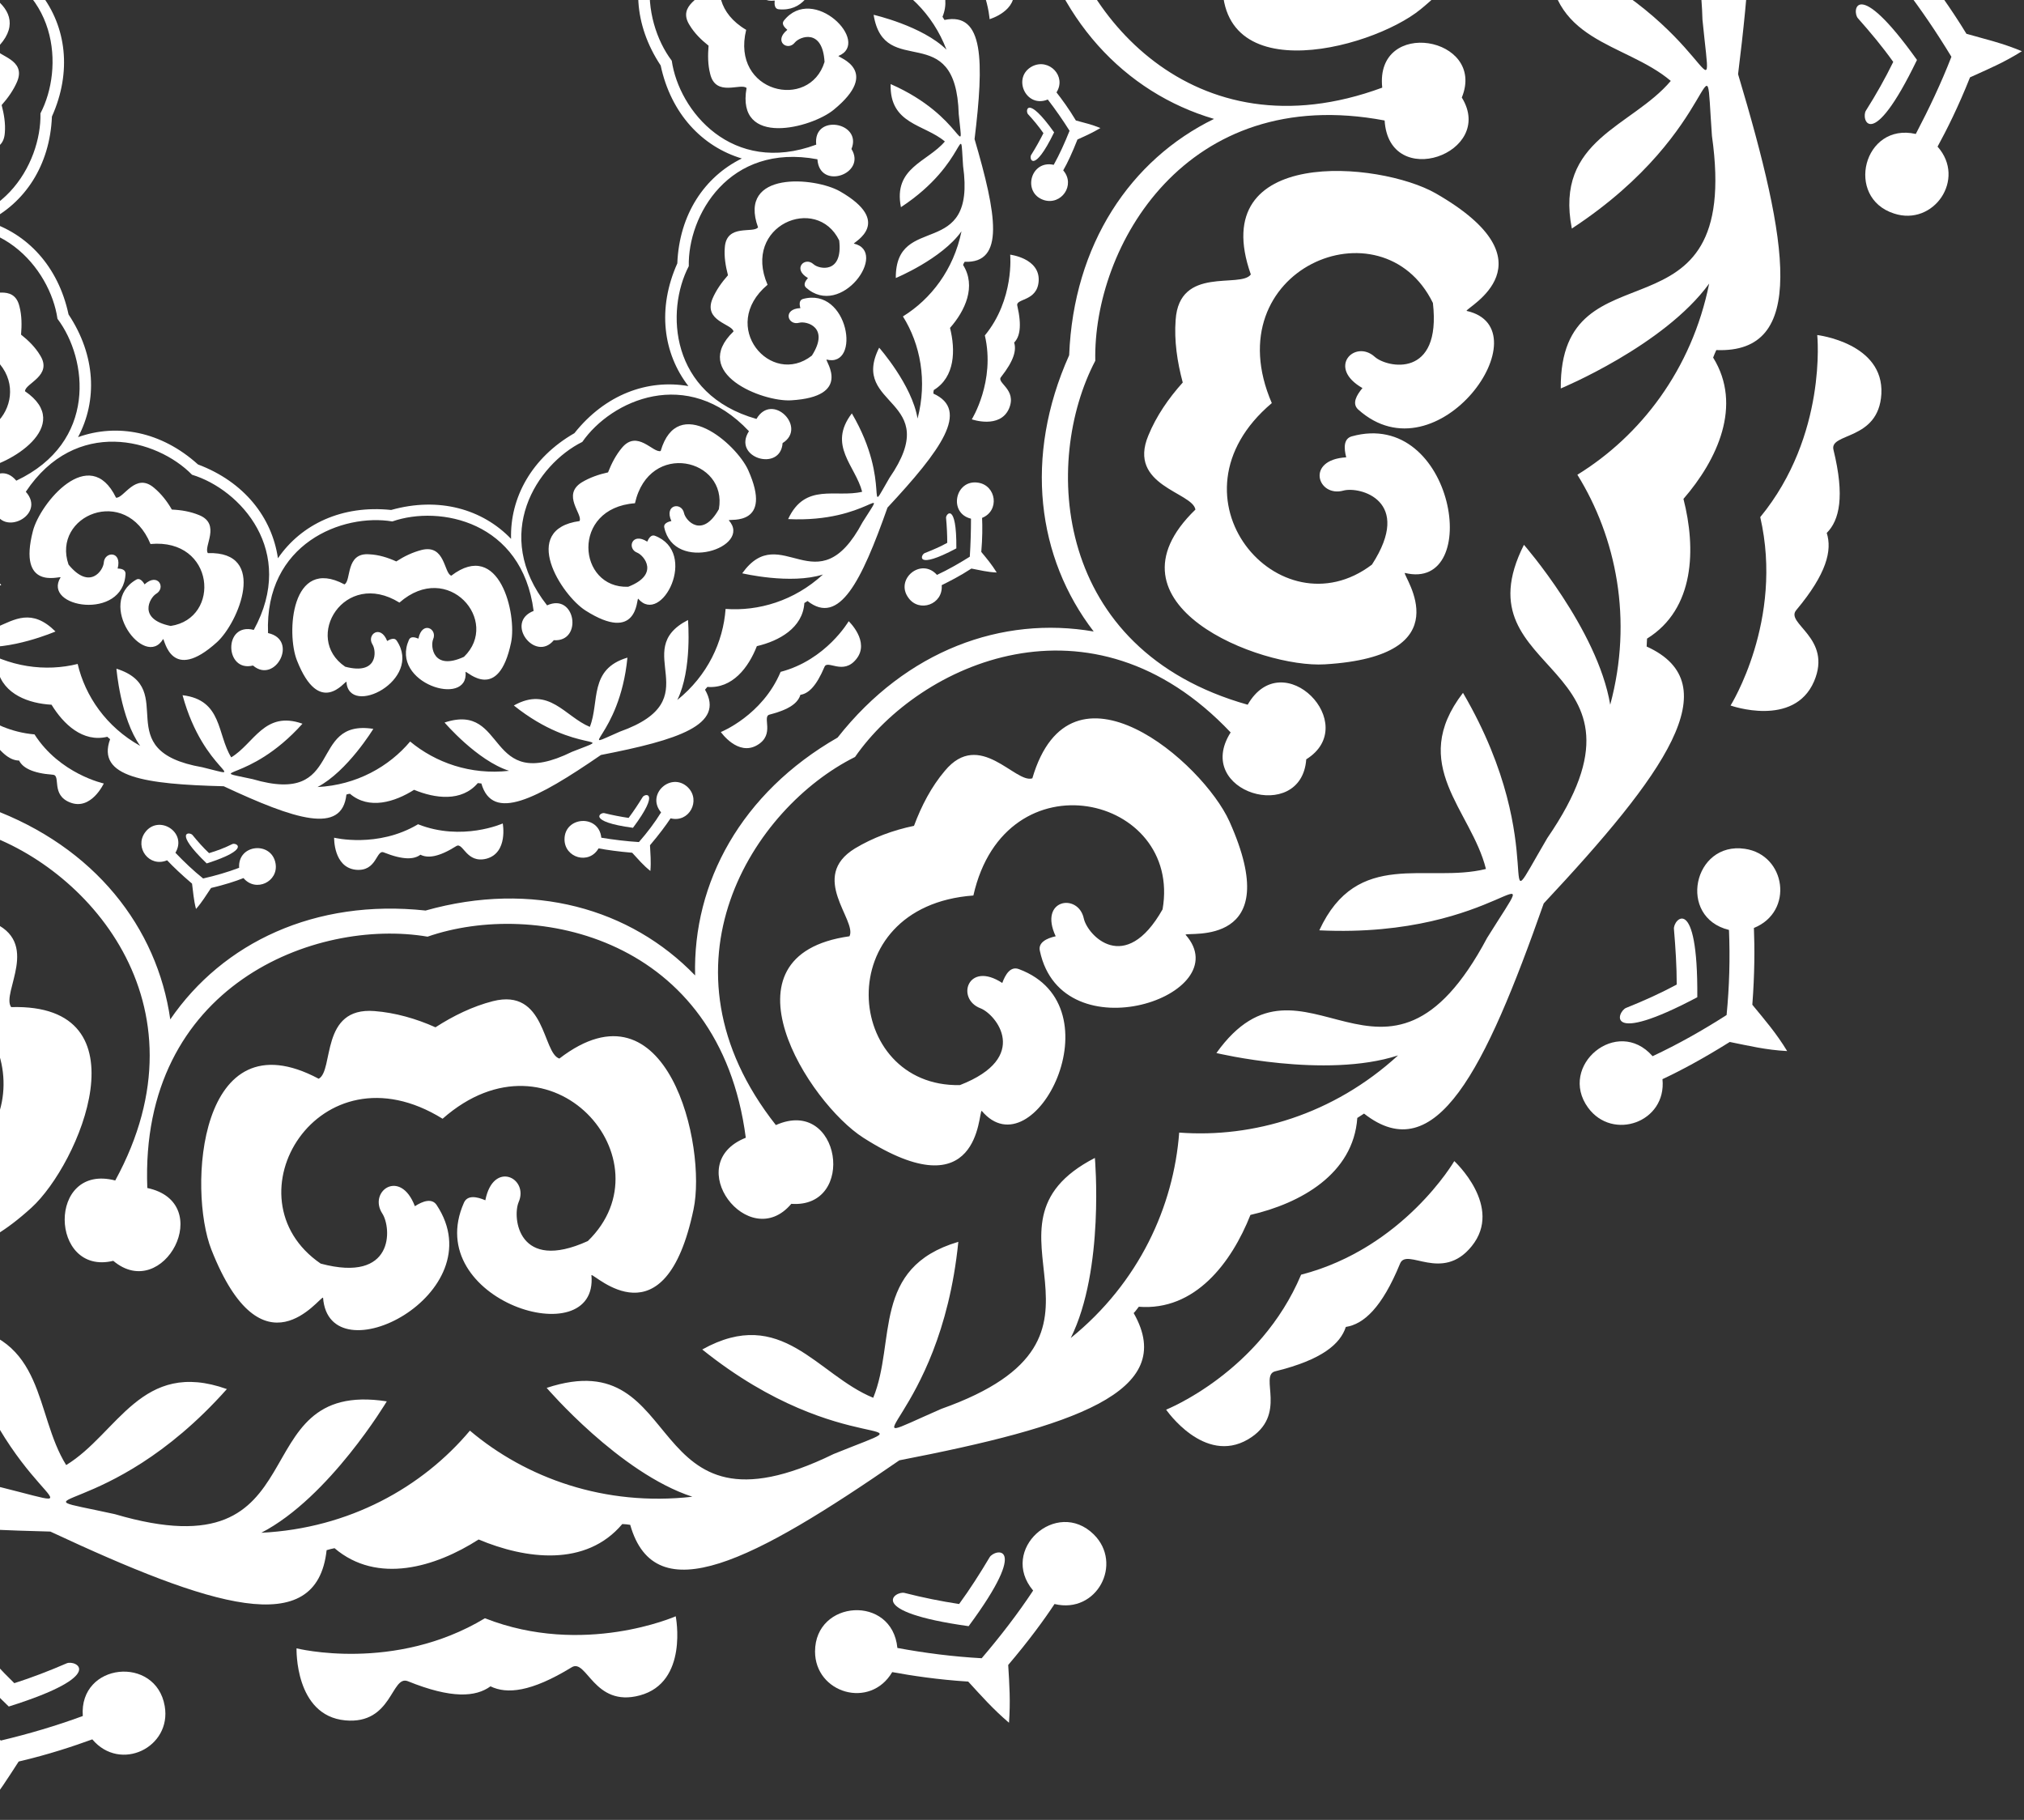 <svg width="119" height="107" viewBox="0 0 119 107" fill="none" xmlns="http://www.w3.org/2000/svg">
<rect x="0" y="0" width="119" height="107" fill="#333333" stroke="none"/>
<path d="M114.732 3.338C114.127 4.897 113.406 6.41 112.638 7.876C109.566 7.178 108.449 11.623 111.358 12.554C113.685 13.322 115.617 10.529 113.918 8.621C114.477 7.597 115.151 6.247 115.826 4.548C116.897 4.059 117.804 3.687 118.875 3.012C117.711 2.524 116.757 2.314 115.617 1.988C114.663 0.429 113.755 -0.804 113.057 -1.712C114.407 -3.876 112.056 -6.296 109.892 -5.156C107.193 -3.736 109.031 0.429 111.94 -0.758C112.941 0.546 113.871 1.919 114.732 3.338Z" fill="white"/>
<path d="M101.514 59.678C100.095 60.586 98.652 61.4 97.163 62.098C95.091 59.724 91.577 62.657 93.369 65.124C94.812 67.102 98 65.984 97.744 63.448C98.792 62.959 100.141 62.238 101.701 61.261C102.864 61.493 103.795 61.726 105.075 61.796C104.423 60.725 103.772 59.98 103.027 59.073C103.167 57.258 103.167 55.722 103.12 54.558C105.494 53.604 105.005 50.253 102.585 49.904C99.56 49.462 98.605 53.93 101.654 54.675C101.724 56.35 101.677 58.002 101.514 59.678Z" fill="white"/>
<path d="M57.718 97.494C56.042 97.401 54.39 97.192 52.761 96.889C52.458 93.747 47.92 94.05 47.92 97.099C47.92 99.542 51.155 100.519 52.458 98.309C53.599 98.518 55.111 98.751 56.926 98.867C57.718 99.728 58.369 100.473 59.323 101.287C59.416 100.031 59.347 99.053 59.277 97.89C60.464 96.493 61.371 95.26 62 94.306C64.49 94.911 66.049 91.932 64.303 90.21C62.116 88.069 58.718 91.118 60.743 93.515C59.835 94.888 58.811 96.214 57.718 97.494Z" fill="white"/>
<path d="M0.051 102.334C-1.252 101.264 -2.462 100.123 -3.603 98.936C-1.997 96.237 -5.86 93.793 -7.652 96.26C-9.095 98.238 -7.047 100.938 -4.696 99.914C-3.905 100.752 -2.811 101.822 -1.415 102.986C-1.275 104.149 -1.206 105.127 -0.88 106.36C-0.065 105.406 0.447 104.568 1.098 103.567C2.89 103.149 4.333 102.66 5.427 102.264C7.079 104.219 10.104 102.73 9.685 100.309C9.173 97.308 4.636 97.75 4.868 100.891C3.286 101.473 1.703 101.938 0.051 102.334Z" fill="white"/>
<path d="M111.312 3.64C110.846 4.594 110.311 5.548 109.706 6.503C109.404 6.968 110.009 9.109 112.708 3.524C109.101 -1.526 108.868 0.685 109.241 1.08C109.985 1.918 110.683 2.756 111.312 3.64Z" fill="white"/>
<path d="M98.582 57.886C97.628 58.398 96.651 58.84 95.603 59.259C95.092 59.468 94.3 61.539 99.792 58.631C99.839 52.417 98.35 54.069 98.419 54.628C98.513 55.745 98.582 56.815 98.582 57.886Z" fill="white"/>
<path d="M56.391 94.306C55.321 94.143 54.273 93.933 53.18 93.654C52.644 93.515 50.783 94.748 56.95 95.609C60.65 90.606 58.462 91.071 58.183 91.56C57.601 92.537 57.02 93.445 56.391 94.306Z" fill="white"/>
<path d="M0.842 98.96C0.074 98.215 -0.67 97.401 -1.392 96.54C-1.741 96.121 -3.975 96.028 0.516 100.333C6.451 98.471 4.403 97.564 3.914 97.796C2.89 98.239 1.866 98.634 0.842 98.96Z" fill="white"/>
<path d="M107.402 31.334C108.147 30.589 108.473 29.192 107.798 26.447C107.542 25.422 110.451 25.934 110.614 23.165C110.776 20.163 106.844 19.698 106.844 19.698C106.844 19.698 107.449 25.585 103.493 30.403C104.889 36.476 101.747 41.48 101.747 41.48C101.747 41.48 105.471 42.806 106.657 40.06C107.751 37.5 104.935 36.663 105.61 35.871C107.402 33.73 107.728 32.357 107.402 31.334Z" fill="white"/>
<path d="M79.127 78.016C80.174 77.853 81.245 76.899 82.316 74.292C82.711 73.315 84.782 75.433 86.528 73.268C88.413 70.941 85.504 68.265 85.504 68.265C85.504 68.265 82.525 73.385 76.498 74.944C74.077 80.692 68.562 82.879 68.562 82.879C68.562 82.879 70.796 86.137 73.379 84.625C75.776 83.205 73.984 80.855 74.985 80.622C77.731 79.947 78.802 79.016 79.127 78.016Z" fill="white"/>
<path d="M28.838 99.146C29.792 99.611 31.211 99.495 33.608 98.029C34.493 97.47 34.912 100.403 37.611 99.681C40.497 98.913 39.729 95.027 39.729 95.027C39.729 95.027 34.306 97.424 28.512 95.143C23.183 98.355 17.435 96.912 17.435 96.912C17.435 96.912 17.318 100.868 20.297 101.147C23.066 101.403 22.997 98.471 23.974 98.843C26.557 99.891 27.977 99.774 28.838 99.146Z" fill="white"/>
<path d="M17.761 -32.756C11.454 -30.569 0.586 -32.756 -0.95 -44.578C2.913 -46.114 -1.136 -51.42 -3.626 -48.465C-7.489 -48.744 -6.535 -42.135 -2.718 -43.834C4.659 -34.478 -1.392 -25.17 -7.373 -22.215C-11.189 -16.722 -21.266 -12.115 -29.457 -20.772C-27.223 -24.286 -33.623 -26.194 -33.902 -22.354C-37.183 -20.306 -32.529 -15.536 -30.435 -19.143C-18.962 -15.908 -18.38 -4.831 -21.475 1.08C-21.335 7.759 -26.781 17.417 -38.486 15.206C-38.742 11.04 -45.049 13.274 -43.025 16.556C-44.491 20.14 -37.905 21.28 -38.347 17.137C-27.177 13.018 -20.195 21.629 -19.218 28.238C-15.168 33.567 -13.912 44.575 -24.687 49.671C-27.34 46.459 -31.133 51.952 -27.549 53.418C-26.618 57.164 -20.637 54.232 -23.43 51.114C-16.797 41.2 -6.093 44.086 -1.415 48.856C4.984 50.788 12.478 58.956 6.776 69.405C2.75 68.358 2.913 75.037 6.66 74.129C9.616 76.619 12.734 70.708 8.661 69.847C8.196 57.932 18.552 53.953 25.138 55.07C31.444 52.882 42.312 55.07 43.848 66.892C39.985 68.428 44.034 73.734 46.524 70.778C50.387 71.057 49.433 64.448 45.617 66.147C38.239 56.792 44.29 47.483 50.271 44.505C54.087 39.013 64.164 34.405 72.355 43.062C70.121 46.576 76.521 48.484 76.8 44.644C80.081 42.596 75.427 37.826 73.356 41.433C61.883 38.198 61.301 27.121 64.397 21.21C64.257 14.531 69.702 4.873 81.408 7.084C81.664 11.25 87.97 9.016 85.946 5.734C87.412 2.151 80.826 1.01 81.268 5.153C70.098 9.272 63.117 0.661 62.139 -5.948C58.09 -11.277 56.833 -22.284 67.608 -27.381C70.261 -24.169 74.054 -29.661 70.47 -31.127C69.54 -34.874 63.559 -31.942 66.351 -28.824C59.742 -18.91 49.014 -21.796 44.336 -26.566C37.937 -28.498 30.444 -36.666 36.145 -47.115C40.171 -46.068 40.008 -52.747 36.261 -51.839C33.306 -54.329 30.187 -48.418 34.26 -47.557C34.702 -35.619 24.346 -31.639 17.761 -32.756ZM-8.397 -59.844C-5.092 -58.495 -3.021 -54.399 1.657 -57.005C-6.721 -63.731 -12.399 -60.589 -6.069 -63.149C5.45 -68.781 2.401 -56.493 10.802 -59.263C10.802 -59.263 6.52 -64.266 2.238 -65.662C7.381 -66.244 12.012 -64.569 15.317 -61.776C18.11 -65.104 22.415 -67.524 27.581 -67.78C23.578 -65.709 20.204 -60.054 20.204 -60.054C28.931 -58.704 23.881 -70.317 36.191 -66.686C42.87 -65.22 36.75 -67.361 29.606 -59.332C34.632 -57.541 36.005 -61.939 39.054 -63.8C40.939 -60.775 40.194 -56.237 45.523 -55.586C42.684 -65.942 36.261 -66.756 42.894 -65.104C55.53 -62.893 45.826 -54.725 54.273 -52.048C54.273 -52.048 53.761 -58.611 51.108 -62.241C55.623 -59.705 58.369 -55.632 59.416 -51.397C63.629 -52.444 68.515 -51.886 72.867 -49.07C68.422 -49.745 62.372 -47.161 62.372 -47.161C68.655 -40.925 71.378 -53.305 79.197 -43.136C83.735 -38.016 80.035 -43.345 69.539 -41.064C72.565 -36.643 76.242 -39.412 79.802 -39.133C79.546 -35.572 76.288 -32.338 80.198 -28.684C83.991 -38.737 79.267 -43.182 83.665 -37.923C92.578 -28.707 79.942 -27.8 85.201 -20.679C85.201 -20.679 88.645 -26.287 88.622 -30.802C90.763 -26.101 90.6 -21.167 88.971 -17.165C92.997 -15.536 96.627 -12.208 98.489 -7.367C95.278 -10.532 88.855 -11.998 88.855 -11.998C90.274 -3.272 99.746 -11.672 100.095 1.15C100.77 7.969 100.909 1.476 91.066 -2.829C90.926 2.523 95.51 2.453 98.233 4.757C95.929 7.48 91.391 8.201 92.415 13.437C101.398 7.55 100.165 1.173 100.653 7.992C102.445 20.698 91.694 13.996 91.764 22.839C91.764 22.839 97.837 20.326 100.49 16.672C99.466 21.745 96.441 25.632 92.741 27.912C95.022 31.589 96.022 36.429 94.672 41.433C93.928 36.988 89.599 32.031 89.599 32.031C85.62 39.92 98.233 38.71 90.972 49.275C87.505 55.186 91.438 50.02 86.016 40.735C82.758 44.97 86.504 47.623 87.365 51.09C83.898 51.952 79.802 49.857 77.568 54.698C88.296 55.21 91.066 49.322 87.435 55.14C81.408 66.473 76.66 54.721 71.518 61.912C71.518 61.912 77.917 63.448 82.199 62.051C78.383 65.542 73.659 66.915 69.33 66.589C69.004 70.918 66.98 75.409 62.954 78.667C64.955 74.641 64.373 68.079 64.373 68.079C56.508 72.128 67.422 78.551 55.344 82.833C49.061 85.579 55.274 83.694 56.344 73.012C51.225 74.525 52.691 78.877 51.341 82.181C48.037 80.831 45.965 76.736 41.288 79.342C49.666 86.067 55.344 82.926 49.014 85.486C37.495 91.117 40.543 78.83 32.142 81.599C32.142 81.599 36.424 86.603 40.706 87.999C35.563 88.581 30.932 86.905 27.628 84.113C24.835 87.441 20.53 89.861 15.364 90.117C19.366 88.046 22.741 82.391 22.741 82.391C14.014 81.041 19.064 92.653 6.753 89.023C0.074 87.557 6.195 89.698 13.339 81.669C8.312 79.877 6.939 84.275 3.891 86.137C2.006 83.112 2.727 78.551 -2.579 77.922C0.26 88.278 6.683 89.093 0.051 87.441C-12.585 85.23 -2.881 77.061 -11.329 74.385C-11.329 74.385 -10.817 80.948 -8.164 84.578C-12.678 82.041 -15.425 77.969 -16.472 73.734C-20.684 74.781 -25.571 74.222 -29.923 71.406C-25.478 72.081 -19.427 69.498 -19.427 69.498C-25.71 63.261 -28.433 75.642 -36.252 65.472C-40.79 60.352 -37.09 65.682 -26.595 63.401C-29.62 58.98 -33.297 61.749 -36.858 61.47C-36.602 57.909 -33.343 54.674 -37.253 51.021C-41.046 61.074 -36.322 65.519 -40.721 60.26C-49.634 51.044 -36.997 50.136 -42.257 43.015C-42.257 43.015 -45.701 48.624 -45.677 53.138C-47.818 48.438 -47.679 43.504 -46.026 39.501C-50.053 37.872 -53.683 34.544 -55.544 29.704C-52.333 32.869 -45.91 34.335 -45.91 34.335C-47.33 25.608 -56.801 34.009 -57.15 21.187C-57.825 14.368 -57.965 20.861 -48.121 25.166C-47.981 19.814 -52.566 19.884 -55.288 17.58C-52.985 14.857 -48.447 14.136 -49.471 8.899C-58.453 14.787 -57.22 21.163 -57.709 14.345C-59.501 1.639 -48.749 8.341 -48.819 -0.502C-48.819 -0.502 -54.893 2.011 -57.546 5.665C-56.522 0.592 -53.497 -3.295 -49.797 -5.575C-52.077 -9.252 -53.078 -14.093 -51.728 -19.096C-50.983 -14.651 -46.655 -9.694 -46.655 -9.694C-42.675 -17.584 -55.288 -16.373 -48.028 -26.939C-44.56 -32.849 -48.493 -27.683 -43.071 -18.398C-39.813 -22.633 -43.56 -25.286 -44.421 -28.754C-40.953 -29.615 -36.858 -27.52 -34.623 -32.361C-45.352 -32.873 -48.121 -26.985 -44.491 -32.803C-38.463 -44.136 -33.716 -32.384 -28.573 -39.575C-28.573 -39.575 -34.973 -41.111 -39.255 -39.715C-35.438 -43.205 -30.714 -44.578 -26.385 -44.252C-26.083 -48.581 -24.035 -53.072 -20.009 -56.33C-22.01 -52.304 -21.429 -45.742 -21.429 -45.742C-13.563 -49.791 -24.477 -56.214 -12.399 -60.496C-6.116 -63.242 -12.329 -61.357 -13.4 -50.675C-8.28 -52.188 -9.77 -56.54 -8.397 -59.844ZM16.876 -43.415C10.453 -37.76 3.472 -45.882 8.336 -50.606C12.431 -52.467 12.78 -49.233 12.408 -48.325C11.78 -46.906 13.897 -45.835 14.363 -48.209C14.852 -47.999 15.41 -47.883 15.62 -48.348C18.179 -54.096 7.684 -57.354 8.126 -52.607C7.94 -52.514 3.798 -56.749 2.122 -48.744C1.331 -45.02 3.658 -34.99 10.011 -39.877C11.012 -39.552 10.802 -35.712 13.921 -36.503C15.108 -36.806 16.248 -37.364 17.295 -38.039C18.435 -37.527 19.669 -37.178 20.879 -37.085C24.09 -36.829 23.253 -40.576 24.16 -41.064C31.235 -37.294 31.863 -47.58 30.467 -51.118C27.465 -58.727 24.114 -53.864 23.904 -53.933C23.555 -58.681 13.758 -53.724 17.225 -48.488C17.505 -48.069 18.04 -48.255 18.505 -48.558C19.366 -46.3 21.274 -47.697 20.413 -49C19.878 -49.814 19.692 -53.096 24.044 -51.932C29.675 -48.069 24.16 -38.9 16.876 -43.415ZM-14.354 -30.29C-16.239 -21.935 -26.641 -24.402 -25.478 -31.104C-23.267 -35.014 -21.056 -32.617 -20.847 -31.639C-20.521 -30.127 -18.171 -30.499 -19.195 -32.687C-18.659 -32.803 -18.147 -33.059 -18.264 -33.548C-19.567 -39.691 -29.992 -36.154 -26.828 -32.593C-26.944 -32.407 -32.762 -33.408 -29.411 -25.938C-27.852 -22.471 -20.079 -15.722 -17.822 -23.401C-16.821 -23.727 -14.726 -20.492 -12.678 -22.959C-11.887 -23.89 -11.306 -25.007 -10.863 -26.194C-9.63 -26.45 -8.443 -26.892 -7.396 -27.52C-4.65 -29.196 -7.536 -31.756 -7.07 -32.687C0.865 -33.804 -4.673 -42.484 -7.885 -44.532C-14.773 -48.93 -14.633 -43.019 -14.843 -42.949C-17.915 -46.603 -22.941 -36.806 -17.03 -34.618C-16.541 -34.432 -16.239 -34.921 -16.053 -35.433C-14.028 -34.106 -13.307 -36.364 -14.773 -36.922C-15.681 -37.271 -17.752 -39.808 -13.563 -41.437C-6.721 -41.6 -5.813 -30.918 -14.354 -30.29ZM-31.877 -1.34C-28.48 6.526 -38.37 10.645 -41.349 4.548C-41.861 0.08 -38.649 0.731 -37.928 1.383C-36.764 2.43 -35.089 0.754 -37.207 -0.456C-36.858 -0.875 -36.578 -1.363 -36.951 -1.712C-41.628 -5.924 -47.958 3.058 -43.327 4.082C-43.304 4.292 -48.61 6.921 -41.512 10.994C-38.207 12.879 -27.968 13.786 -30.644 6.223C-30.039 5.385 -26.432 6.758 -26.223 3.547C-26.129 2.337 -26.316 1.08 -26.641 -0.13C-25.804 -1.061 -25.082 -2.108 -24.617 -3.248C-23.383 -6.204 -27.223 -6.576 -27.386 -7.6C-21.615 -13.185 -31.203 -16.932 -34.996 -16.699C-43.164 -16.21 -39.58 -11.51 -39.697 -11.323C-44.328 -12.464 -42.629 -1.619 -36.578 -3.295C-36.09 -3.434 -36.113 -3.993 -36.252 -4.528C-33.832 -4.668 -34.577 -6.902 -36.09 -6.483C-37.044 -6.227 -40.209 -7.065 -37.765 -10.835C-32.366 -14.954 -25.338 -6.879 -31.877 -1.34ZM-29.062 32.404C-21.685 36.779 -27.246 45.924 -33.274 42.736C-36.322 39.431 -33.343 38.082 -32.366 38.152C-30.807 38.315 -30.458 35.964 -32.855 36.243C-32.808 35.708 -32.878 35.126 -33.39 35.08C-39.65 34.428 -39.487 45.412 -35.135 43.527C-34.996 43.69 -37.742 48.926 -29.597 48.042C-25.827 47.646 -16.984 42.317 -23.616 37.803C-23.616 36.755 -19.893 35.755 -21.615 33.032C-22.266 31.985 -23.151 31.077 -24.128 30.309C-24.012 29.052 -24.035 27.796 -24.314 26.609C-25.059 23.491 -28.387 25.445 -29.131 24.701C-27.735 16.812 -37.695 19.395 -40.651 21.815C-46.981 27.005 -41.302 28.703 -41.279 28.936C-45.701 30.728 -37.951 38.524 -34.042 33.59C-33.716 33.195 -34.088 32.753 -34.507 32.404C-32.622 30.868 -34.554 29.495 -35.531 30.728C-36.159 31.496 -39.208 32.66 -39.441 28.168C-37.439 21.652 -27.014 24.072 -29.062 32.404ZM-6.93 58.025C1.61 57.234 2.471 67.892 -4.254 68.87C-8.653 67.986 -7.047 65.123 -6.209 64.635C-4.859 63.843 -5.93 61.749 -7.722 63.378C-8.001 62.912 -8.397 62.493 -8.839 62.749C-14.284 65.891 -7.698 74.711 -5.278 70.592C-5.069 70.638 -4.208 76.503 1.843 71.011C4.659 68.451 8.685 58.98 0.656 59.212C0.051 58.374 2.471 55.373 -0.531 54.186C-1.671 53.72 -2.905 53.511 -4.161 53.441C-4.789 52.347 -5.557 51.346 -6.488 50.555C-8.932 48.461 -10.468 51.998 -11.492 51.835C-15.006 44.621 -21.545 52.58 -22.499 56.257C-24.547 64.169 -18.962 62.214 -18.822 62.377C-21.335 66.426 -10.491 68.172 -10.212 61.888C-10.188 61.377 -10.747 61.237 -11.282 61.19C-10.654 58.863 -13.028 58.863 -13.097 60.422C-13.144 61.4 -14.936 64.146 -17.752 60.655C-20.032 54.279 -10.188 50.113 -6.93 58.025ZM26.022 65.775C32.445 60.12 39.426 68.242 34.562 72.966C30.467 74.827 30.118 71.593 30.49 70.685C31.118 69.266 29.001 68.195 28.535 70.569C28.047 70.359 27.488 70.243 27.279 70.708C24.719 76.456 35.214 79.714 34.772 74.967C34.958 74.874 39.1 79.109 40.776 71.104C41.567 67.38 39.24 57.35 32.887 62.237C31.886 61.912 32.096 58.072 28.977 58.863C27.791 59.166 26.65 59.724 25.603 60.399C24.463 59.887 23.229 59.538 22.019 59.445C18.808 59.189 19.645 62.936 18.738 63.424C11.663 59.654 11.035 69.94 12.431 73.478C15.433 81.087 18.784 76.224 18.994 76.293C19.343 81.041 29.14 76.084 25.673 70.848C25.394 70.429 24.858 70.615 24.393 70.918C23.532 68.66 21.623 70.057 22.485 71.36C23.02 72.198 23.206 75.456 18.854 74.292C13.223 70.429 18.738 61.26 26.022 65.775ZM57.229 52.65C59.114 44.295 69.516 46.762 68.353 53.464C66.142 57.374 63.931 54.977 63.721 53.999C63.396 52.487 61.045 52.859 62.069 55.047C61.534 55.163 61.022 55.419 61.139 55.908C62.442 62.051 72.867 58.514 69.702 54.954C69.819 54.767 75.636 55.768 72.285 48.298C70.726 44.831 62.954 38.082 60.696 45.761C59.696 46.087 57.601 42.852 55.553 45.319C54.762 46.25 54.18 47.367 53.738 48.554C52.505 48.81 51.318 49.252 50.271 49.88C47.525 51.556 50.41 54.116 49.945 55.047C42.009 56.164 47.548 64.844 50.759 66.892C57.648 71.29 57.508 65.379 57.718 65.309C60.789 68.963 65.793 59.166 59.905 56.978C59.416 56.792 59.114 57.281 58.928 57.793C56.903 56.466 56.182 58.724 57.648 59.282C58.555 59.631 60.626 62.168 56.438 63.797C49.619 63.936 48.688 53.278 57.229 52.65ZM74.775 23.7C71.378 15.834 81.268 11.715 84.247 17.812C84.759 22.28 81.547 21.629 80.826 20.977C79.663 19.93 77.987 21.606 80.105 22.816C79.756 23.235 79.476 23.723 79.849 24.072C84.526 28.285 90.856 19.302 86.225 18.278C86.202 18.068 91.508 15.439 84.41 11.366C81.105 9.481 70.866 8.574 73.542 16.137C72.937 16.975 69.33 15.602 69.121 18.813C69.028 20.023 69.214 21.28 69.539 22.49C68.702 23.421 67.98 24.468 67.515 25.608C66.281 28.564 70.121 28.936 70.284 29.96C64.513 35.545 74.101 39.292 77.894 39.059C86.062 38.571 82.478 33.87 82.595 33.684C87.226 34.824 85.527 23.979 79.476 25.655C78.988 25.794 79.011 26.353 79.15 26.888C76.73 27.028 77.475 29.262 78.988 28.843C79.942 28.587 83.107 29.425 80.663 33.195C75.241 37.314 68.236 29.215 74.775 23.7ZM71.936 -10.043C64.559 -14.419 70.121 -23.564 76.148 -20.376C79.197 -17.072 76.218 -15.722 75.241 -15.792C73.682 -15.954 73.333 -13.604 75.73 -13.883C75.683 -13.348 75.753 -12.766 76.265 -12.72C82.525 -12.068 82.362 -23.052 78.01 -21.167C77.871 -21.33 80.617 -26.566 72.472 -25.682C68.702 -25.286 59.858 -19.957 66.491 -15.443C66.491 -14.395 62.767 -13.395 64.49 -10.672C65.141 -9.625 66.025 -8.717 67.003 -7.949C66.886 -6.692 66.91 -5.436 67.189 -4.249C67.934 -1.131 71.261 -3.085 72.006 -2.341C70.61 5.548 80.57 2.965 83.526 0.545C89.855 -4.645 84.177 -6.343 84.154 -6.576C88.576 -8.368 80.826 -16.164 76.916 -11.23C76.591 -10.835 76.963 -10.393 77.382 -10.043C75.497 -8.508 77.428 -7.135 78.406 -8.368C79.034 -9.136 82.083 -10.3 82.315 -5.808C80.337 0.685 69.912 -1.736 71.936 -10.043ZM49.829 -35.689C41.288 -34.897 40.427 -45.556 47.152 -46.533C51.551 -45.649 49.945 -42.786 49.107 -42.298C47.757 -41.507 48.851 -39.412 50.62 -41.041C50.899 -40.576 51.295 -40.157 51.737 -40.413C57.182 -43.554 50.596 -52.374 48.176 -48.255C47.967 -48.302 47.106 -54.166 41.055 -48.674C38.239 -46.114 34.213 -36.643 42.242 -36.876C42.847 -36.038 40.427 -33.036 43.429 -31.849C44.569 -31.383 45.803 -31.174 47.059 -31.104C47.688 -30.01 48.456 -29.01 49.386 -28.218C51.83 -26.124 53.366 -29.661 54.39 -29.498C57.904 -22.284 64.443 -30.243 65.397 -33.92C67.445 -41.832 61.86 -39.877 61.72 -40.04C64.234 -44.09 53.389 -45.835 53.11 -39.552C53.087 -39.04 53.645 -38.9 54.18 -38.854C53.552 -36.503 55.926 -36.526 55.995 -38.086C56.042 -39.063 57.834 -41.809 60.65 -38.318C62.93 -31.919 53.063 -27.753 49.829 -35.689ZM14.782 -68.175C12.012 -69.339 8.475 -69.805 6.334 -67.268C6.195 -67.268 6.032 -67.291 5.869 -67.314C4.403 -72.481 -1.392 -69.432 -9.956 -63.521C-20.149 -61.543 -26.385 -59.519 -23.732 -54.864C-23.849 -54.748 -23.942 -54.608 -24.035 -54.492C-27.34 -54.748 -29.48 -51.909 -30.598 -49.093C-33.53 -48.395 -36.648 -46.696 -36.881 -43.392C-36.997 -43.322 -37.137 -43.229 -37.276 -43.136C-41.489 -46.44 -44.398 -40.576 -47.842 -30.778C-54.94 -23.192 -58.779 -17.886 -53.892 -15.675C-53.892 -15.512 -53.916 -15.349 -53.916 -15.21C-56.731 -13.464 -56.801 -9.904 -56.056 -6.995C-58.035 -4.714 -59.547 -1.503 -57.802 1.313C-57.848 1.453 -57.918 1.592 -57.988 1.755C-63.34 1.546 -62.247 8.015 -59.268 17.975C-60.548 28.285 -60.548 34.847 -55.288 33.753C-55.195 33.893 -55.102 34.033 -55.032 34.149C-56.289 37.221 -54.241 40.13 -51.937 42.061C-52.193 45.063 -51.542 48.554 -48.47 49.811C-48.447 49.95 -48.4 50.113 -48.354 50.276C-52.798 53.255 -48.121 57.839 -39.859 64.146C-34.833 73.245 -30.97 78.551 -27.363 74.571C-27.2 74.641 -27.06 74.688 -26.921 74.734C-26.153 77.946 -22.778 79.109 -19.776 79.296C-18.217 81.879 -15.634 84.322 -12.423 83.508C-12.306 83.601 -12.19 83.717 -12.073 83.81C-13.935 88.837 -7.442 89.791 2.96 90.047C12.385 94.445 18.622 96.47 19.203 91.141C19.366 91.094 19.529 91.047 19.669 91.024C22.182 93.165 25.603 92.141 28.14 90.512C30.909 91.676 34.446 92.141 36.587 89.605C36.727 89.605 36.89 89.628 37.053 89.651C38.519 94.817 44.313 91.769 52.877 85.858C63.07 83.88 69.307 81.855 66.654 77.201C66.77 77.085 66.863 76.945 66.956 76.829C70.261 77.085 72.402 74.246 73.519 71.43C76.451 70.755 79.57 69.033 79.802 65.728C79.918 65.658 80.058 65.565 80.198 65.472C84.41 68.777 87.319 62.912 90.763 53.115C97.861 45.529 101.701 40.223 96.814 38.012C96.814 37.849 96.837 37.686 96.837 37.547C99.653 35.801 99.722 32.241 98.978 29.332C100.956 27.051 102.469 23.84 100.723 21.024C100.77 20.884 100.839 20.745 100.909 20.582C106.262 20.791 105.168 14.322 102.189 4.361C103.469 -5.948 103.469 -12.51 98.21 -11.416C98.117 -11.556 98.024 -11.696 97.954 -11.812C99.21 -14.884 97.163 -17.793 94.859 -19.724C95.115 -22.727 94.463 -26.217 91.391 -27.474C91.368 -27.613 91.322 -27.776 91.275 -27.939C95.72 -30.918 91.042 -35.502 82.781 -41.809C77.754 -50.908 73.891 -56.214 70.284 -52.235C70.121 -52.304 69.982 -52.351 69.842 -52.398C69.074 -55.609 65.7 -56.773 62.698 -56.959C61.138 -59.542 58.555 -61.985 55.344 -61.171C55.227 -61.264 55.111 -61.38 54.995 -61.473C56.856 -66.5 50.364 -67.454 39.961 -67.71C30.537 -72.108 24.3 -74.133 23.718 -68.804C23.555 -68.757 23.392 -68.711 23.253 -68.688C20.739 -70.829 17.318 -69.781 14.782 -68.175ZM2.029 -35.014C5.822 -31.081 11.594 -29.429 17.877 -31.197C24.37 -30.499 29.792 -33.082 32.887 -37.597C33.655 -32.198 37.332 -27.451 43.475 -25.193C48.316 -20.795 54.227 -19.724 59.37 -21.563C56.81 -16.746 57.019 -10.742 60.65 -5.296C61.999 1.103 66.142 5.455 71.378 6.991C66.468 9.388 63.117 14.368 62.861 20.884C60.184 26.865 60.975 32.799 64.303 37.128C58.928 36.197 53.296 38.221 49.247 43.364C43.569 46.622 40.729 51.905 40.869 57.35C37.076 53.418 31.304 51.765 25.021 53.534C18.528 52.836 13.106 55.419 10.011 59.934C9.243 54.535 5.566 49.787 -0.577 47.53C-5.418 43.132 -11.329 42.061 -16.472 43.9C-13.912 39.083 -14.121 33.078 -17.752 27.633C-19.101 21.233 -23.244 16.881 -28.48 15.346C-23.57 12.949 -20.218 7.969 -19.962 1.453C-17.286 -4.505 -18.078 -10.462 -21.405 -14.791C-16.03 -13.86 -10.398 -15.885 -6.349 -21.028C-0.67 -24.286 2.169 -29.545 2.029 -35.014Z" fill="white"/>
<path d="M62.884 7.689C62.605 8.388 62.302 9.062 61.953 9.691C60.58 9.388 60.091 11.343 61.371 11.762C62.395 12.088 63.256 10.878 62.511 10.017C62.767 9.574 63.047 8.969 63.349 8.201C63.815 7.992 64.234 7.806 64.699 7.527C64.187 7.317 63.768 7.224 63.256 7.084C62.837 6.386 62.442 5.851 62.116 5.432C62.721 4.478 61.674 3.408 60.696 3.896C59.486 4.525 60.301 6.386 61.604 5.851C62.069 6.456 62.488 7.061 62.884 7.689Z" fill="white"/>
<path d="M57.019 32.729C56.391 33.125 55.74 33.497 55.088 33.8C54.157 32.753 52.598 34.056 53.412 35.15C54.041 36.034 55.46 35.545 55.367 34.405C55.833 34.172 56.438 33.87 57.113 33.428C57.624 33.521 58.043 33.637 58.602 33.66C58.299 33.172 58.02 32.846 57.694 32.45C57.764 31.636 57.764 30.961 57.741 30.449C58.788 30.03 58.579 28.541 57.508 28.378C56.158 28.168 55.739 30.169 57.089 30.495C57.089 31.24 57.066 31.985 57.019 32.729Z" fill="white"/>
<path d="M37.565 49.508C36.82 49.462 36.075 49.369 35.354 49.252C35.214 47.856 33.19 47.996 33.19 49.345C33.19 50.439 34.632 50.858 35.191 49.88C35.703 49.974 36.354 50.067 37.169 50.136C37.518 50.509 37.797 50.858 38.239 51.207C38.286 50.648 38.239 50.206 38.216 49.694C38.751 49.066 39.147 48.531 39.426 48.112C40.52 48.391 41.218 47.065 40.45 46.297C39.473 45.343 37.96 46.692 38.868 47.763C38.495 48.368 38.053 48.95 37.565 49.508Z" fill="white"/>
<path d="M11.943 51.649C11.361 51.184 10.826 50.672 10.314 50.137C11.035 48.926 9.313 47.856 8.522 48.95C7.893 49.834 8.778 51.021 9.825 50.579C10.174 50.951 10.663 51.417 11.291 51.952C11.361 52.464 11.384 52.906 11.524 53.441C11.896 53.022 12.106 52.65 12.408 52.208C13.199 52.022 13.851 51.812 14.316 51.626C15.038 52.487 16.387 51.836 16.201 50.765C15.969 49.438 13.967 49.625 14.06 51.021C13.386 51.277 12.664 51.486 11.943 51.649Z" fill="white"/>
<path d="M61.348 7.829C61.138 8.248 60.906 8.667 60.627 9.109C60.487 9.318 60.766 10.272 61.976 7.782C60.37 5.525 60.278 6.526 60.44 6.712C60.766 7.061 61.069 7.433 61.348 7.829Z" fill="white"/>
<path d="M55.693 31.915C55.274 32.148 54.832 32.334 54.366 32.52C54.134 32.613 53.785 33.544 56.228 32.241C56.252 29.472 55.6 30.216 55.623 30.449C55.67 30.961 55.693 31.45 55.693 31.915Z" fill="white"/>
<path d="M36.959 48.088C36.494 48.019 36.005 47.925 35.54 47.809C35.307 47.739 34.469 48.298 37.215 48.67C38.868 46.459 37.89 46.646 37.774 46.878C37.518 47.297 37.239 47.716 36.959 48.088Z" fill="white"/>
<path d="M12.292 50.159C11.943 49.833 11.617 49.461 11.314 49.089C11.151 48.903 10.174 48.856 12.152 50.764C14.782 49.926 13.874 49.531 13.665 49.624C13.199 49.857 12.757 50.02 12.292 50.159Z" fill="white"/>
<path d="M57.601 -4.016C57.671 -4.482 57.415 -5.063 56.461 -5.878C56.112 -6.18 57.275 -6.762 56.6 -7.786C55.879 -8.903 54.343 -8.042 54.343 -8.042C54.343 -8.042 56.089 -6.087 55.926 -3.318C58.02 -1.503 58.183 1.127 58.183 1.127C58.183 1.127 59.859 0.638 59.579 -0.665C59.3 -1.875 58.067 -1.433 58.113 -1.898C58.206 -3.155 57.974 -3.737 57.601 -4.016Z" fill="white"/>
<path d="M59.626 20.14C59.952 19.814 60.091 19.186 59.812 17.975C59.696 17.533 60.999 17.743 61.069 16.509C61.138 15.183 59.393 14.973 59.393 14.973C59.393 14.973 59.649 17.603 57.904 19.721C58.532 22.42 57.136 24.654 57.136 24.654C57.136 24.654 58.788 25.236 59.323 24.026C59.812 22.886 58.555 22.513 58.858 22.164C59.626 21.187 59.765 20.582 59.626 20.14Z" fill="white"/>
<path d="M47.059 40.851C47.525 40.781 47.99 40.362 48.479 39.199C48.665 38.78 49.572 39.711 50.34 38.757C51.178 37.733 49.898 36.523 49.898 36.523C49.898 36.523 48.572 38.803 45.896 39.501C44.825 42.061 42.382 43.039 42.382 43.039C42.382 43.039 43.382 44.481 44.523 43.807C45.593 43.178 44.779 42.131 45.244 42.015C46.431 41.712 46.92 41.317 47.059 40.851Z" fill="white"/>
<path d="M24.719 50.252C25.138 50.462 25.766 50.415 26.836 49.74C27.232 49.508 27.418 50.788 28.605 50.485C29.885 50.136 29.559 48.414 29.559 48.414C29.559 48.414 27.162 49.485 24.579 48.461C22.205 49.88 19.645 49.252 19.645 49.252C19.645 49.252 19.599 50.997 20.925 51.137C22.159 51.253 22.112 49.95 22.554 50.113C23.718 50.578 24.346 50.532 24.719 50.252Z" fill="white"/>
<path d="M1.121 44.714C1.331 45.133 1.889 45.459 3.123 45.552C3.588 45.598 2.983 46.739 4.124 47.181C5.357 47.669 6.102 46.064 6.102 46.064C6.102 46.064 3.518 45.505 2.029 43.178C-0.74 42.945 -2.416 40.921 -2.416 40.921C-2.416 40.921 -3.486 42.317 -2.486 43.201C-1.555 44.016 -0.81 42.945 -0.577 43.341C0.121 44.388 0.656 44.714 1.121 44.714Z" fill="white"/>
<path d="M19.808 -8.345C17.016 -7.367 12.175 -8.345 11.501 -13.604C13.223 -14.279 11.407 -16.653 10.314 -15.326C8.592 -15.443 9.034 -12.51 10.709 -13.278C13.991 -9.113 11.314 -4.994 8.638 -3.667C6.939 -1.224 2.471 0.824 -1.159 -3.039C-0.159 -4.598 -3.021 -5.459 -3.137 -3.737C-4.603 -2.829 -2.532 -0.712 -1.601 -2.317C3.495 -0.875 3.751 4.036 2.378 6.665C2.448 9.621 0.028 13.926 -5.185 12.949C-5.301 11.11 -8.094 12.088 -7.186 13.554C-7.838 15.136 -4.906 15.648 -5.115 13.81C-0.158 11.971 2.96 15.811 3.379 18.743C5.171 21.117 5.729 26.004 0.959 28.261C-0.228 26.842 -1.904 29.285 -0.321 29.937C0.098 31.612 2.75 30.286 1.517 28.913C4.449 24.515 9.22 25.794 11.291 27.912C14.13 28.773 17.458 32.404 14.921 37.035C13.13 36.569 13.199 39.548 14.875 39.129C16.178 40.246 17.574 37.616 15.759 37.221C15.55 31.938 20.157 30.169 23.066 30.658C25.859 29.681 30.699 30.658 31.374 35.918C29.652 36.592 31.467 38.966 32.561 37.64C34.283 37.756 33.841 34.824 32.166 35.592C28.884 31.426 31.561 27.307 34.237 25.981C35.935 23.537 40.404 21.489 44.034 25.352C43.033 26.912 45.896 27.773 46.012 26.05C47.478 25.143 45.407 23.025 44.476 24.631C39.38 23.188 39.124 18.278 40.497 15.648C40.427 12.693 42.847 8.387 48.06 9.365C48.176 11.203 50.969 10.226 50.061 8.76C50.713 7.177 47.781 6.665 47.99 8.504C43.033 10.342 39.915 6.502 39.496 3.57C37.704 1.197 37.146 -3.69 41.916 -5.948C43.103 -4.528 44.779 -6.972 43.196 -7.623C42.777 -9.299 40.124 -7.972 41.358 -6.599C38.426 -2.201 33.655 -3.481 31.584 -5.599C28.745 -6.46 25.417 -10.09 27.953 -14.721C29.745 -14.256 29.675 -17.234 28 -16.816C26.697 -17.933 25.3 -15.303 27.116 -14.907C27.325 -9.601 22.741 -7.833 19.808 -8.345ZM8.196 -20.376C9.662 -19.771 10.593 -17.956 12.664 -19.119C8.941 -22.098 6.427 -20.725 9.243 -21.842C14.363 -24.355 13.013 -18.887 16.736 -20.12C16.736 -20.12 14.828 -22.354 12.943 -22.959C15.224 -23.215 17.272 -22.471 18.761 -21.237C19.995 -22.703 21.903 -23.797 24.207 -23.913C22.438 -22.982 20.925 -20.492 20.925 -20.492C24.812 -19.887 22.554 -25.054 28.023 -23.448C31.002 -22.796 28.279 -23.75 25.091 -20.19C27.325 -19.399 27.93 -21.353 29.28 -22.168C30.118 -20.818 29.792 -18.794 32.142 -18.514C30.886 -23.122 28.023 -23.471 30.979 -22.75C36.587 -21.772 32.282 -18.142 36.029 -16.955C36.029 -16.955 35.796 -19.864 34.632 -21.493C36.634 -20.376 37.867 -18.561 38.309 -16.676C40.171 -17.141 42.358 -16.885 44.29 -15.629C42.312 -15.931 39.612 -14.768 39.612 -14.768C42.405 -11.998 43.615 -17.49 47.083 -12.976C49.107 -10.695 47.455 -13.069 42.801 -12.045C44.15 -10.09 45.779 -11.3 47.362 -11.184C47.245 -9.601 45.803 -8.159 47.548 -6.553C49.247 -11.021 47.129 -12.976 49.084 -10.649C53.04 -6.553 47.432 -6.157 49.759 -2.992C49.759 -2.992 51.295 -5.482 51.271 -7.484C52.225 -5.389 52.156 -3.202 51.434 -1.433C53.226 -0.712 54.832 0.778 55.647 2.919C54.227 1.522 51.364 0.871 51.364 0.871C51.993 4.757 56.205 1.01 56.368 6.712C56.67 9.737 56.717 6.852 52.365 4.943C52.295 7.317 54.343 7.294 55.553 8.318C54.529 9.528 52.505 9.854 52.97 12.181C56.95 9.574 56.414 6.735 56.624 9.76C57.415 15.392 52.644 12.437 52.668 16.346C52.668 16.346 55.367 15.229 56.531 13.6C56.065 15.858 54.739 17.58 53.087 18.604C54.111 20.233 54.529 22.397 53.947 24.608C53.622 22.63 51.69 20.442 51.69 20.442C49.922 23.956 55.53 23.398 52.295 28.098C50.759 30.728 52.505 28.424 50.084 24.305C48.642 26.19 50.294 27.377 50.69 28.913C49.154 29.285 47.339 28.354 46.338 30.519C51.108 30.751 52.319 28.145 50.713 30.705C48.037 35.731 45.919 30.519 43.638 33.707C43.638 33.707 46.477 34.382 48.386 33.777C46.687 35.336 44.593 35.941 42.661 35.801C42.521 37.733 41.614 39.711 39.822 41.154C40.706 39.362 40.45 36.453 40.45 36.453C36.959 38.245 41.8 41.107 36.447 43.015C33.655 44.225 36.424 43.411 36.89 38.664C34.609 39.339 35.261 41.27 34.679 42.736C33.213 42.131 32.282 40.316 30.211 41.479C33.934 44.458 36.447 43.085 33.632 44.202C28.512 46.715 29.862 41.247 26.138 42.48C26.138 42.48 28.047 44.714 29.931 45.319C27.651 45.575 25.603 44.831 24.114 43.597C22.88 45.063 20.972 46.157 18.668 46.273C20.437 45.343 21.949 42.852 21.949 42.852C18.063 42.247 20.32 47.414 14.852 45.808C11.873 45.156 14.596 46.11 17.784 42.55C15.55 41.759 14.945 43.714 13.595 44.528C12.757 43.178 13.083 41.154 10.733 40.874C11.989 45.482 14.852 45.831 11.896 45.11C6.288 44.132 10.593 40.502 6.846 39.315C6.846 39.315 7.079 42.224 8.242 43.853C6.241 42.736 5.008 40.921 4.566 39.036C2.704 39.501 0.516 39.245 -1.415 37.989C0.563 38.291 3.262 37.128 3.262 37.128C0.47 34.358 -0.74 39.85 -4.208 35.336C-6.232 33.055 -4.58 35.429 0.074 34.405C-1.275 32.45 -2.905 33.66 -4.487 33.544C-4.371 31.961 -2.928 30.519 -4.673 28.913C-6.372 33.381 -4.254 35.336 -6.209 33.009C-10.165 28.913 -4.557 28.517 -6.884 25.352C-6.884 25.352 -8.42 27.842 -8.397 29.844C-9.351 27.749 -9.281 25.562 -8.559 23.793C-10.351 23.072 -11.957 21.582 -12.772 19.441C-11.352 20.838 -8.49 21.489 -8.49 21.489C-9.118 17.603 -13.33 21.35 -13.493 15.648C-13.796 12.623 -13.842 15.508 -9.49 17.417C-9.421 15.043 -11.468 15.066 -12.678 14.042C-11.655 12.832 -9.63 12.507 -10.095 10.179C-14.075 12.786 -13.54 15.625 -13.749 12.6C-14.54 6.968 -9.77 9.923 -9.793 6.014C-9.793 6.014 -12.492 7.131 -13.656 8.76C-13.191 6.502 -11.864 4.78 -10.212 3.756C-11.236 2.127 -11.655 -0.037 -11.073 -2.248C-10.747 -0.27 -8.815 1.918 -8.815 1.918C-7.047 -1.596 -12.655 -1.037 -9.421 -5.738C-7.885 -8.368 -9.63 -6.064 -7.21 -1.945C-5.767 -3.83 -7.419 -5.017 -7.815 -6.553C-6.279 -6.925 -4.464 -5.994 -3.463 -8.159C-8.234 -8.391 -9.444 -5.785 -7.838 -8.345C-5.162 -13.371 -3.044 -8.159 -0.764 -11.347C-0.764 -11.347 -3.603 -12.022 -5.511 -11.416C-3.812 -12.976 -1.718 -13.581 0.214 -13.441C0.354 -15.373 1.261 -17.351 3.053 -18.794C2.169 -17.002 2.425 -14.093 2.425 -14.093C5.915 -15.885 1.075 -18.747 6.427 -20.655C9.22 -21.865 6.451 -21.051 5.985 -16.303C8.242 -16.955 7.591 -18.91 8.196 -20.376ZM19.413 -13.069C16.55 -10.556 13.455 -14.163 15.62 -16.257C17.435 -17.095 17.598 -15.652 17.435 -15.233C17.155 -14.605 18.086 -14.116 18.296 -15.187C18.529 -15.093 18.761 -15.047 18.854 -15.256C19.995 -17.816 15.317 -19.259 15.527 -17.141C15.433 -17.095 13.595 -18.98 12.85 -15.419C12.501 -13.767 13.525 -9.322 16.364 -11.486C16.806 -11.347 16.713 -9.625 18.11 -9.974C18.645 -10.113 19.134 -10.346 19.599 -10.649C20.111 -10.416 20.646 -10.253 21.181 -10.23C22.601 -10.113 22.229 -11.789 22.648 -11.998C25.789 -10.323 26.068 -14.884 25.44 -16.466C24.114 -19.841 22.624 -17.677 22.531 -17.723C22.392 -19.841 18.017 -17.63 19.576 -15.303C19.692 -15.117 19.948 -15.21 20.134 -15.326C20.53 -14.325 21.368 -14.954 20.995 -15.536C20.762 -15.908 20.669 -17.351 22.601 -16.839C25.091 -15.14 22.648 -11.068 19.413 -13.069ZM5.543 -7.251C4.705 -3.528 0.074 -4.645 0.609 -7.6C1.587 -9.345 2.564 -8.275 2.657 -7.833C2.797 -7.158 3.844 -7.321 3.402 -8.298C3.635 -8.345 3.867 -8.461 3.821 -8.671C3.239 -11.393 -1.392 -9.834 0.028 -8.252C-0.019 -8.159 -2.602 -8.624 -1.113 -5.296C-0.414 -3.76 3.03 -0.758 4.03 -4.179C4.473 -4.319 5.403 -2.899 6.311 -3.993C6.66 -4.412 6.916 -4.901 7.126 -5.436C7.661 -5.552 8.196 -5.738 8.661 -6.018C9.871 -6.762 8.592 -7.903 8.801 -8.298C12.338 -8.787 9.871 -12.65 8.452 -13.557C5.38 -15.512 5.45 -12.883 5.357 -12.859C3.984 -14.488 1.773 -10.137 4.379 -9.159C4.589 -9.089 4.729 -9.299 4.822 -9.508C5.729 -8.926 6.032 -9.927 5.403 -10.16C5.008 -10.323 4.077 -11.44 5.939 -12.161C8.941 -12.254 9.336 -7.53 5.543 -7.251ZM-2.23 5.618C-0.717 9.109 -5.115 10.947 -6.442 8.225C-6.674 6.246 -5.255 6.526 -4.929 6.828C-4.417 7.294 -3.672 6.549 -4.603 6.014C-4.44 5.828 -4.324 5.618 -4.487 5.455C-6.558 3.594 -9.374 7.573 -7.303 8.038C-7.303 8.131 -9.653 9.295 -6.488 11.11C-5.022 11.948 -0.461 12.344 -1.671 8.993C-1.392 8.62 0.191 9.225 0.284 7.806C0.33 7.27 0.237 6.712 0.097 6.177C0.47 5.758 0.796 5.292 1.005 4.804C1.564 3.477 -0.158 3.314 -0.228 2.872C2.332 0.405 -1.927 -1.27 -3.603 -1.177C-7.233 -0.968 -5.627 1.127 -5.697 1.22C-7.745 0.708 -7 5.525 -4.301 4.78C-4.091 4.711 -4.091 4.478 -4.161 4.245C-3.091 4.199 -3.416 3.198 -4.091 3.384C-4.51 3.5 -5.907 3.128 -4.836 1.453C-2.439 -0.432 0.656 3.151 -2.23 5.618ZM-0.973 20.605C2.308 22.537 -0.182 26.609 -2.835 25.189C-4.184 23.723 -2.858 23.118 -2.439 23.165C-1.741 23.235 -1.578 22.187 -2.649 22.327C-2.625 22.094 -2.649 21.838 -2.881 21.815C-5.651 21.536 -5.604 26.399 -3.649 25.562C-3.579 25.632 -4.813 27.959 -1.182 27.563C0.493 27.377 4.426 25.026 1.47 23.002C1.47 22.537 3.123 22.094 2.355 20.884C2.076 20.419 1.68 20.023 1.238 19.674C1.284 19.116 1.284 18.557 1.145 18.022C0.819 16.625 -0.67 17.51 -0.996 17.184C-0.368 13.67 -4.813 14.834 -6.116 15.904C-8.932 18.208 -6.395 18.976 -6.395 19.069C-8.35 19.86 -4.906 23.328 -3.184 21.14C-3.044 20.954 -3.207 20.768 -3.393 20.605C-2.555 19.93 -3.417 19.325 -3.835 19.86C-4.115 20.209 -5.464 20.721 -5.581 18.72C-4.72 15.834 -0.089 16.905 -0.973 20.605ZM8.848 31.985C12.641 31.636 13.013 36.36 10.034 36.802C8.08 36.406 8.801 35.15 9.173 34.917C9.778 34.568 9.29 33.637 8.499 34.358C8.382 34.149 8.196 33.963 8.01 34.079C5.59 35.475 8.522 39.385 9.592 37.57C9.685 37.593 10.058 40.2 12.757 37.756C14.014 36.616 15.782 32.404 12.222 32.52C11.943 32.148 13.013 30.821 11.71 30.286C11.198 30.076 10.663 29.983 10.104 29.96C9.825 29.471 9.476 29.029 9.057 28.68C7.963 27.749 7.288 29.308 6.823 29.262C5.264 26.05 2.355 29.588 1.936 31.217C1.028 34.731 3.495 33.87 3.565 33.94C2.448 35.731 7.265 36.523 7.381 33.73C7.381 33.497 7.149 33.428 6.916 33.428C7.195 32.38 6.148 32.404 6.102 33.078C6.078 33.521 5.287 34.731 4.03 33.195C3.03 30.309 7.405 28.471 8.848 31.985ZM23.485 35.429C26.348 32.916 29.443 36.523 27.279 38.617C25.463 39.455 25.3 38.012 25.463 37.593C25.743 36.965 24.812 36.476 24.602 37.547C24.37 37.453 24.137 37.407 24.044 37.616C22.904 40.176 27.581 41.619 27.372 39.501C27.465 39.455 29.303 41.34 30.048 37.779C30.397 36.127 29.373 31.682 26.534 33.846C26.092 33.707 26.185 31.985 24.788 32.334C24.253 32.473 23.765 32.706 23.299 33.009C22.787 32.776 22.252 32.613 21.717 32.59C20.297 32.473 20.669 34.149 20.251 34.358C17.109 32.683 16.83 37.244 17.458 38.827C18.784 42.201 20.274 40.037 20.367 40.083C20.506 42.201 24.882 39.99 23.322 37.663C23.206 37.477 22.95 37.57 22.764 37.686C22.368 36.685 21.53 37.314 21.903 37.896C22.136 38.268 22.229 39.711 20.297 39.199C17.784 37.5 20.251 33.428 23.485 35.429ZM37.332 29.588C38.17 25.864 42.801 26.981 42.265 29.937C41.288 31.682 40.311 30.612 40.218 30.169C40.078 29.495 39.031 29.657 39.473 30.635C39.24 30.681 39.007 30.798 39.054 31.007C39.636 33.73 44.267 32.171 42.847 30.588C42.894 30.495 45.477 30.961 43.987 27.633C43.289 26.097 39.845 23.095 38.844 26.516C38.402 26.655 37.471 25.236 36.564 26.33C36.215 26.749 35.959 27.237 35.749 27.773C35.214 27.889 34.679 28.075 34.213 28.354C33.003 29.099 34.283 30.239 34.074 30.635C30.537 31.124 33.003 34.987 34.423 35.894C37.495 37.849 37.425 35.219 37.518 35.196C38.891 36.825 41.102 32.473 38.495 31.496C38.286 31.426 38.146 31.636 38.053 31.845C37.146 31.263 36.843 32.264 37.471 32.497C37.867 32.66 38.798 33.777 36.936 34.498C33.958 34.614 33.538 29.867 37.332 29.588ZM45.128 16.742C43.615 13.251 48.013 11.413 49.34 14.136C49.573 16.114 48.153 15.834 47.827 15.532C47.315 15.066 46.571 15.811 47.502 16.346C47.339 16.532 47.222 16.742 47.385 16.905C49.456 18.767 52.272 14.787 50.201 14.322C50.201 14.229 52.551 13.065 49.386 11.25C47.92 10.412 43.359 10.017 44.569 13.367C44.29 13.74 42.708 13.135 42.614 14.554C42.568 15.09 42.661 15.648 42.801 16.183C42.428 16.602 42.102 17.068 41.893 17.556C41.334 18.883 43.057 19.046 43.126 19.488C40.567 21.955 44.825 23.63 46.501 23.537C50.131 23.328 48.525 21.233 48.595 21.14C50.643 21.652 49.898 16.835 47.199 17.58C46.989 17.649 46.989 17.882 47.059 18.115C45.989 18.162 46.315 19.162 46.989 18.976C47.408 18.86 48.805 19.232 47.734 20.907C45.337 22.793 42.219 19.185 45.128 16.742ZM43.871 1.755C40.59 -0.176 43.08 -4.249 45.733 -2.829C47.083 -1.363 45.756 -0.758 45.337 -0.805C44.639 -0.875 44.476 0.173 45.547 0.033C45.523 0.266 45.547 0.522 45.779 0.545C48.549 0.824 48.502 -4.039 46.547 -3.202C46.477 -3.272 47.711 -5.599 44.081 -5.203C42.405 -5.017 38.472 -2.666 41.428 -0.642C41.428 -0.176 39.775 0.266 40.543 1.476C40.822 1.941 41.218 2.337 41.66 2.686C41.614 3.244 41.614 3.803 41.753 4.338C42.079 5.735 43.569 4.85 43.894 5.176C43.266 8.69 47.711 7.526 49.014 6.456C51.83 4.152 49.293 3.384 49.293 3.291C51.248 2.5 47.804 -0.968 46.082 1.22C45.942 1.406 46.105 1.592 46.291 1.755C45.453 2.43 46.315 3.035 46.733 2.5C47.013 2.151 48.362 1.639 48.479 3.64C47.594 6.526 42.964 5.455 43.871 1.755ZM34.05 -9.625C30.257 -9.276 29.885 -14 32.864 -14.442C34.819 -14.046 34.097 -12.79 33.725 -12.557C33.12 -12.208 33.608 -11.277 34.4 -11.998C34.516 -11.789 34.702 -11.603 34.888 -11.719C37.309 -13.115 34.376 -17.025 33.306 -15.21C33.213 -15.233 32.84 -17.839 30.141 -15.396C28.884 -14.256 27.116 -10.043 30.676 -10.16C30.955 -9.788 29.885 -8.461 31.188 -7.926C31.7 -7.716 32.235 -7.623 32.794 -7.6C33.073 -7.111 33.422 -6.669 33.841 -6.32C34.935 -5.389 35.61 -6.948 36.075 -6.902C37.634 -3.69 40.543 -7.228 40.962 -8.857C41.87 -12.371 39.403 -11.51 39.333 -11.579C40.45 -13.371 35.633 -14.163 35.517 -11.37C35.517 -11.137 35.749 -11.068 35.982 -11.068C35.703 -10.02 36.75 -10.043 36.797 -10.718C36.82 -11.161 37.611 -12.371 38.868 -10.835C39.868 -7.972 35.493 -6.111 34.05 -9.625ZM18.482 -24.076C17.248 -24.588 15.689 -24.798 14.735 -23.681C14.665 -23.681 14.596 -23.704 14.526 -23.704C13.874 -25.984 11.291 -24.635 7.498 -22.028C2.96 -21.144 0.191 -20.26 1.377 -18.189C1.331 -18.142 1.284 -18.072 1.238 -18.026C-0.228 -18.142 -1.182 -16.885 -1.671 -15.629C-2.974 -15.326 -4.371 -14.558 -4.464 -13.092C-4.51 -13.069 -4.58 -13.022 -4.65 -12.976C-6.512 -14.442 -7.815 -11.835 -9.351 -7.484C-12.492 -4.109 -14.214 -1.759 -12.05 -0.781C-12.05 -0.712 -12.05 -0.642 -12.073 -0.572C-13.33 0.196 -13.353 1.778 -13.028 3.082C-13.912 4.082 -14.587 5.525 -13.796 6.782C-13.819 6.828 -13.842 6.898 -13.889 6.968C-16.262 6.875 -15.774 9.737 -14.47 14.182C-15.029 18.767 -15.029 21.675 -12.702 21.187C-12.655 21.257 -12.632 21.303 -12.585 21.373C-13.144 22.723 -12.236 24.026 -11.212 24.887C-11.329 26.213 -11.026 27.773 -9.676 28.331C-9.653 28.401 -9.653 28.471 -9.63 28.541C-11.608 29.867 -9.537 31.892 -5.86 34.707C-3.626 38.757 -1.904 41.107 -0.321 39.338C-0.252 39.362 -0.182 39.385 -0.135 39.408C0.214 40.828 1.703 41.363 3.03 41.433C3.728 42.573 4.868 43.667 6.311 43.318C6.358 43.364 6.404 43.411 6.474 43.458C5.659 45.692 8.522 46.11 13.153 46.227C17.342 48.182 20.111 49.089 20.367 46.715C20.437 46.692 20.507 46.669 20.576 46.669C21.693 47.623 23.206 47.158 24.346 46.436C25.58 46.948 27.139 47.158 28.093 46.041C28.163 46.041 28.233 46.064 28.302 46.064C28.954 48.344 31.537 46.995 35.331 44.388C39.868 43.504 42.638 42.62 41.451 40.549C41.497 40.502 41.544 40.432 41.59 40.386C43.057 40.502 44.011 39.245 44.499 37.989C45.803 37.686 47.199 36.918 47.292 35.452C47.339 35.429 47.408 35.382 47.478 35.336C49.34 36.802 50.643 34.196 52.179 29.844C55.321 26.469 57.043 24.119 54.879 23.142C54.879 23.072 54.879 23.002 54.902 22.932C56.158 22.164 56.182 20.582 55.856 19.279C56.74 18.278 57.415 16.835 56.624 15.578C56.647 15.508 56.67 15.462 56.717 15.392C59.09 15.485 58.602 12.623 57.299 8.178C57.857 3.594 57.857 0.685 55.53 1.173C55.483 1.103 55.46 1.057 55.414 0.987C55.972 -0.363 55.065 -1.666 54.041 -2.527C54.157 -3.853 53.855 -5.412 52.505 -5.971C52.481 -6.041 52.482 -6.111 52.458 -6.18C54.436 -7.507 52.365 -9.532 48.688 -12.347C46.454 -16.397 44.732 -18.747 43.15 -16.978C43.08 -17.002 43.01 -17.025 42.964 -17.048C42.614 -18.468 41.125 -19.003 39.798 -19.073C39.1 -20.213 37.96 -21.307 36.517 -20.958C36.471 -21.004 36.424 -21.051 36.354 -21.097C37.169 -23.331 34.283 -23.75 29.675 -23.867C25.487 -25.822 22.717 -26.729 22.461 -24.355C22.392 -24.332 22.322 -24.309 22.252 -24.309C21.135 -25.24 19.622 -24.774 18.482 -24.076ZM12.827 -9.345C14.502 -7.6 17.062 -6.855 19.878 -7.647C22.764 -7.344 25.161 -8.484 26.534 -10.486C26.883 -8.089 28.512 -5.994 31.235 -4.97C33.399 -3.016 36.005 -2.55 38.286 -3.365C37.146 -1.224 37.239 1.429 38.844 3.85C39.45 6.689 41.288 8.62 43.615 9.318C41.428 10.389 39.938 12.6 39.822 15.485C38.635 18.138 38.984 20.768 40.473 22.699C38.077 22.28 35.586 23.188 33.771 25.469C31.258 26.912 29.978 29.262 30.048 31.682C28.372 29.937 25.812 29.192 22.997 29.983C20.111 29.681 17.714 30.821 16.341 32.822C15.992 30.425 14.363 28.331 11.64 27.307C9.476 25.352 6.869 24.887 4.589 25.701C5.729 23.56 5.636 20.907 4.03 18.487C3.425 15.648 1.587 13.717 -0.74 13.018C1.447 11.948 2.937 9.737 3.053 6.852C4.24 4.199 3.891 1.569 2.401 -0.363C4.798 0.056 7.288 -0.851 9.104 -3.132C11.617 -4.575 12.897 -6.902 12.827 -9.345Z" fill="white"/>
</svg>
